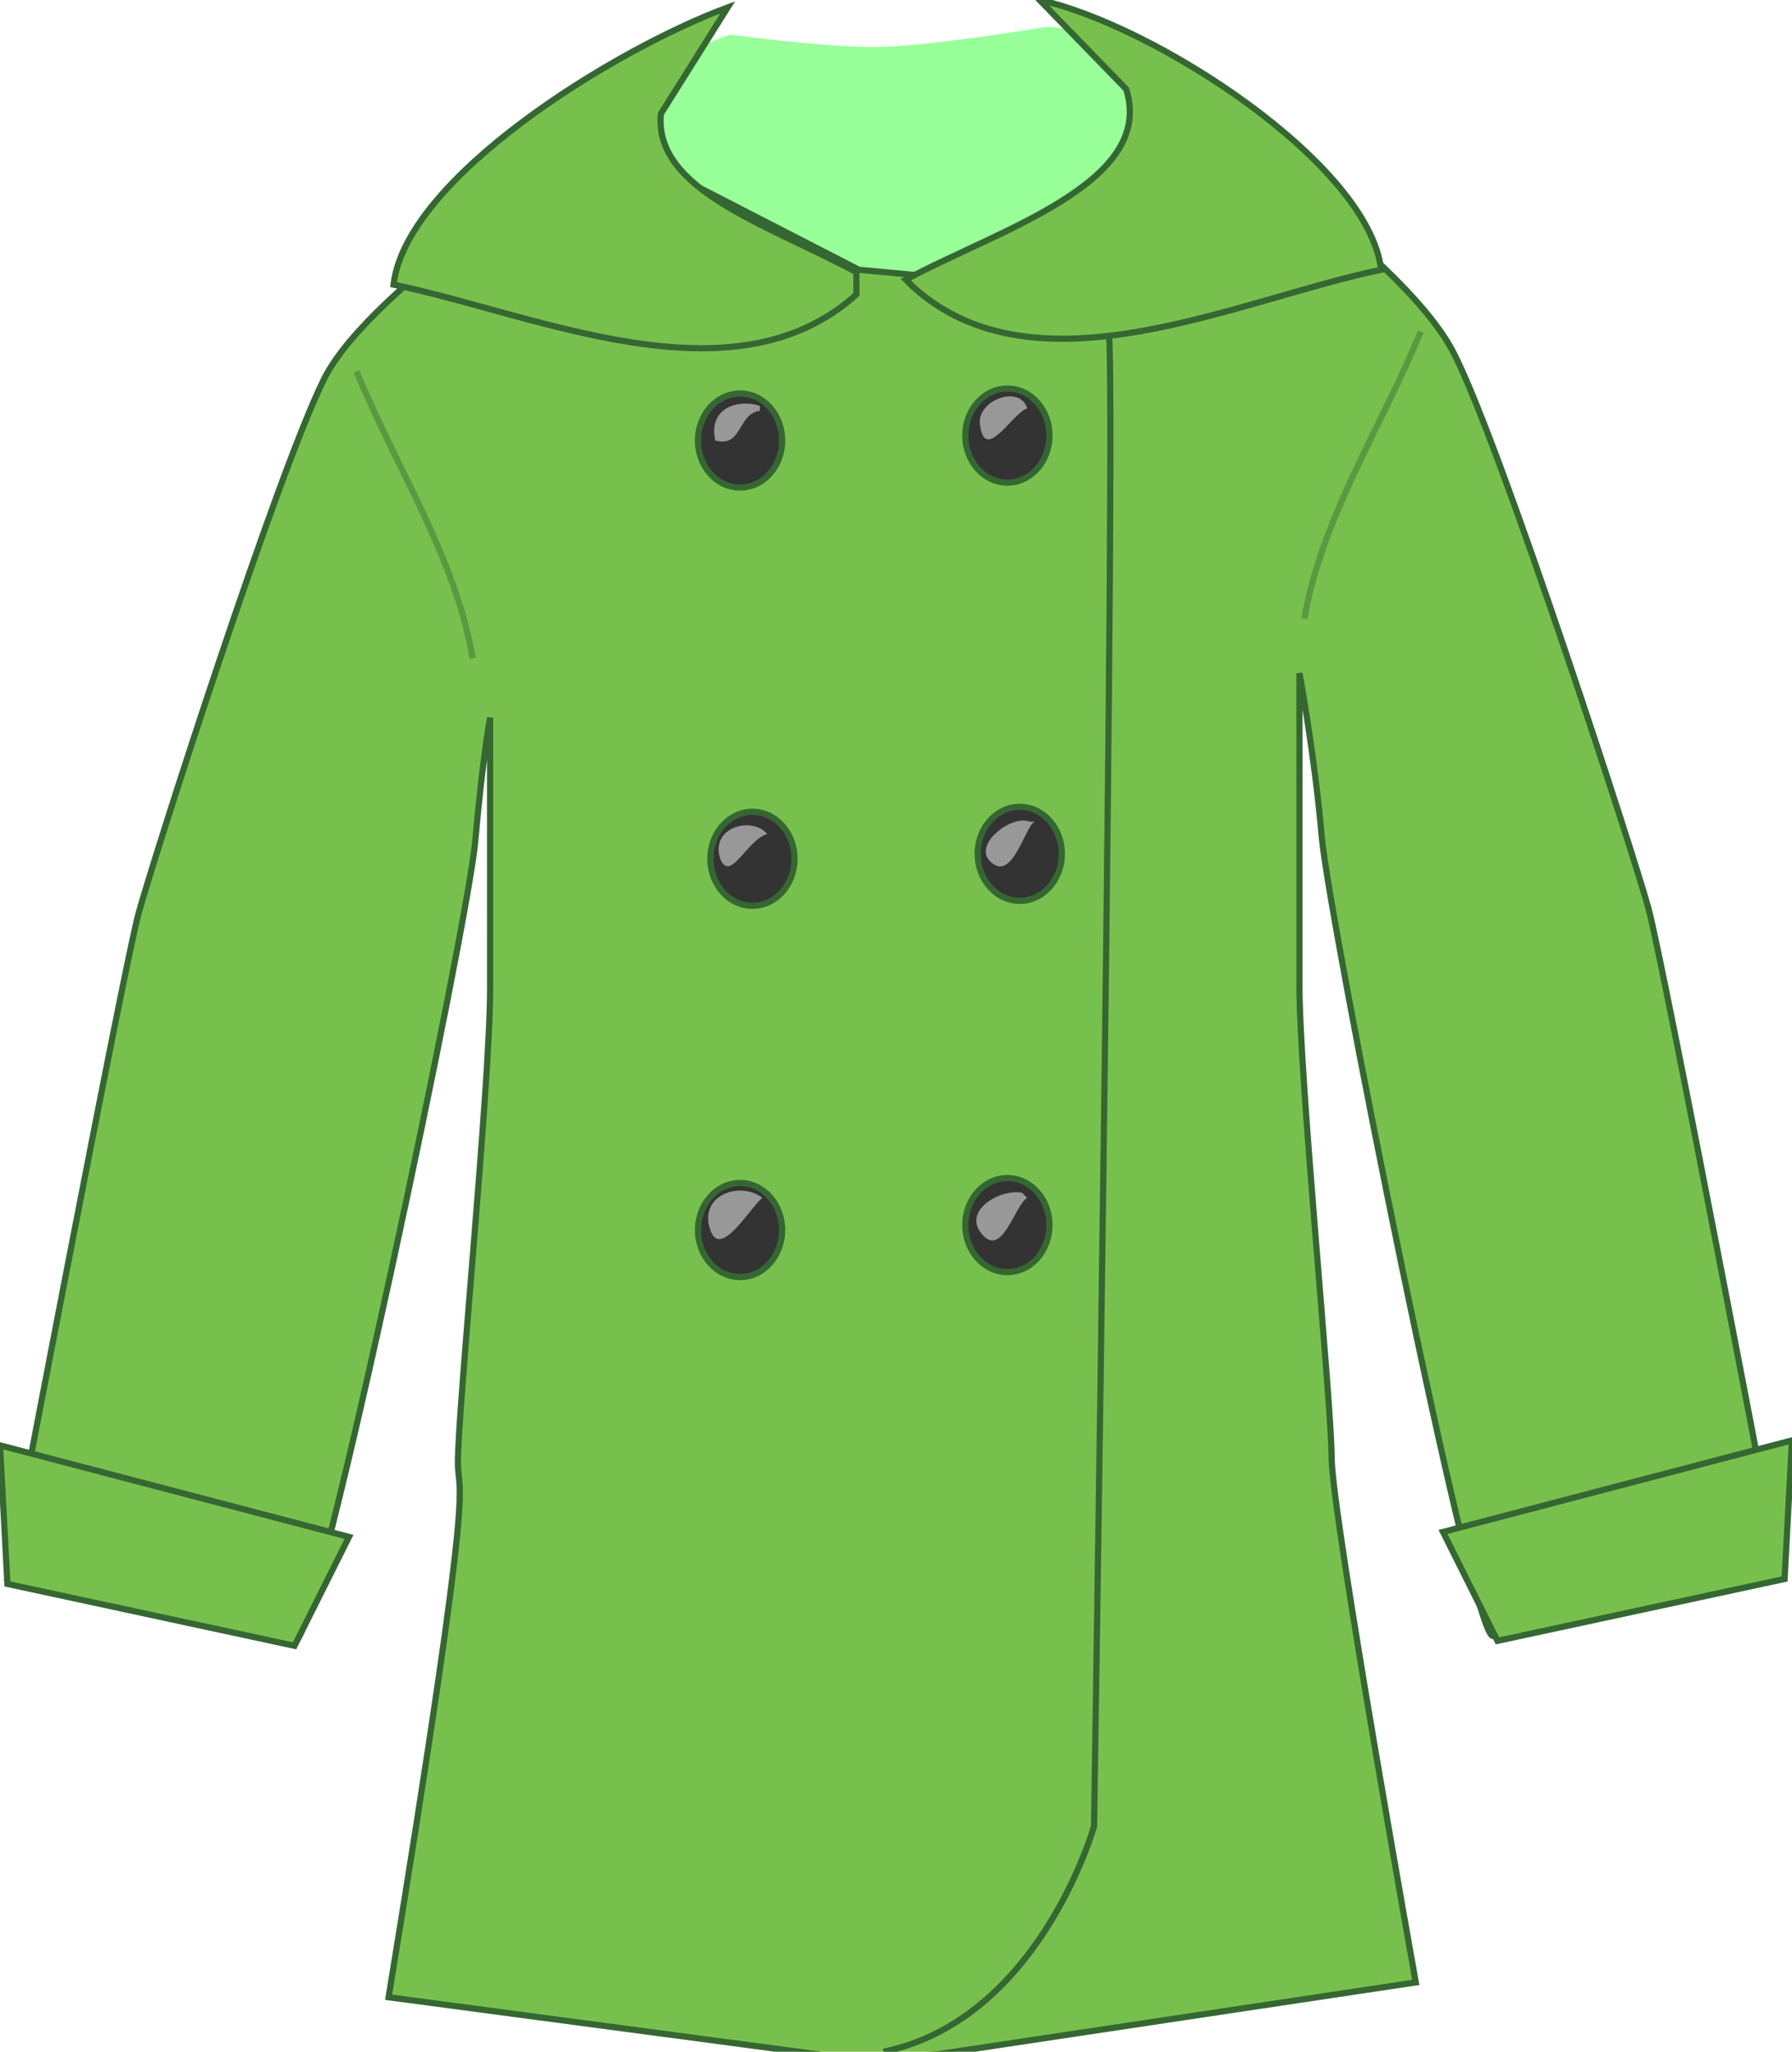 <svg xmlns="http://www.w3.org/2000/svg" version="1.0" viewBox="0 0 72.4 82.9"><switch><g><path fill="#9F9" d="M23.7 7.7c.3-1 2.2-3.9 3-4.6 1-1 1.9-1.4 2.8-1.7 0 0 3.7.5 5.8.5s6.9-.8 6.9-.8c1.6-.1 2.1 1.2 3.1 1.7 1.2.7 1.8 2 2 3.3.3 2.6-1 5.3-3.2 6.6-.8.5-1.8.8-2.7 1.1-2.7.9-5.5 1.7-8.3 1.9-2.8.2-5.8-.5-8-2.3-.7-.6-1.4-1.3-1.6-2.3-.5-1.1-.2-2.3.2-3.4z"/><g stroke="#356732" stroke-width=".25"><path fill="#78C04D" d="M37.9 11.2L48.5 5s8.5 5.6 10.3 9.4c1.9 3.8 7.2 20.1 7.8 22.3.6 2.2 5.3 26.9 5.3 26.9s-10.6 2.8-11.6 2.5c-.9-.3-6.6-28.9-6.9-32.3-.3-3.4-.9-6.6-.9-6.6v12.6c0 3.8 1.3 16.9 1.3 19.1 0 2.2 3.4 21.2 3.4 21.2L37.9 83l-3.4.2-18.8-2.5c3.6-22 2.8-20.1 2.8-21.6 0-2.2 1.3-15.3 1.3-19.1V29s-.3 1.6-.6 5-6.3 31.9-7.2 32.2C11 66.6.3 63.8.3 63.8S5 39.1 5.6 36.9c.6-2.2 5.6-17.8 7.5-21.6 1.9-3.8 11.3-9.7 11.3-9.7l10.3 5.3 3.2.3z"/><path fill="#78C04D" d="M37.9 11.2s6.6-.9 6.9 2.2c.3 3.1-.6 60.4-.6 60.4s-2.2 7.8-8.5 9.1"/><path fill="#78C04D" d="M42 0c4.6 1 13.3 6.6 13.8 10.9-5.8 1.2-13.9 5.2-18.9.7l-.3-.3c3.7-2 10.1-3.9 8.9-7.7L42 0zM29.4.3c-4.6 1.7-13 6.9-13.5 11.2 5.8 1.2 13.7 4.9 18.7.4V11c-3.5-1.9-8.2-3.3-7.9-6.4L29.4.3z"/><path fill="#78C04D" d="M14.4 15c1.6 3.9 4 7.5 4.7 11.6m38.3-13.2c-1.6 3.9-4 7.5-4.7 11.6" opacity=".44"/><g fill="#333"><ellipse cx="29.9" cy="17.8" rx="1.7" ry="1.9"/><ellipse cx="40.7" cy="17.6" rx="1.7" ry="1.9"/></g><g fill="#333"><ellipse cx="30.4" cy="34.7" rx="1.7" ry="1.9"/><ellipse cx="41.2" cy="34.5" rx="1.7" ry="1.9"/></g><g fill="#333"><ellipse cx="29.9" cy="49.7" rx="1.7" ry="1.9"/><ellipse cx="40.7" cy="49.5" rx="1.7" ry="1.9"/></g><path fill="#78C04D" d="M0 58.4L.3 64l11.6 2.5 2.2-4.4zm72.4-.2l-.3 5.6-11.6 2.5-2.2-4.4z"/></g><path fill="#989898" d="M30.9 33.6c-.7-.6-2.2-.1-1.8 1.1.4 1 1.1-.8 1.9-1m10.6-.5c-.7-.3-2.3.9-1.6 1.6.9.9 1.4-1.4 1.8-1.6M30.7 16.4c-.9-.3-2.1.1-1.8 1.4 1.1.3.9-1.1 1.8-1.2m10.8-.1c-.3-1-2.1-.3-1.9.7.2 1.5 1.3-.5 1.9-.7M30.8 48.4c-.9-.7-2.6-.1-2.1 1.3.4 1.2 1.6-.9 2.1-1.3m10.5-.2c-.8-.2-2.5.7-1.6 1.7.8.9 1.3-1.2 1.8-1.5"/></g></switch></svg>
